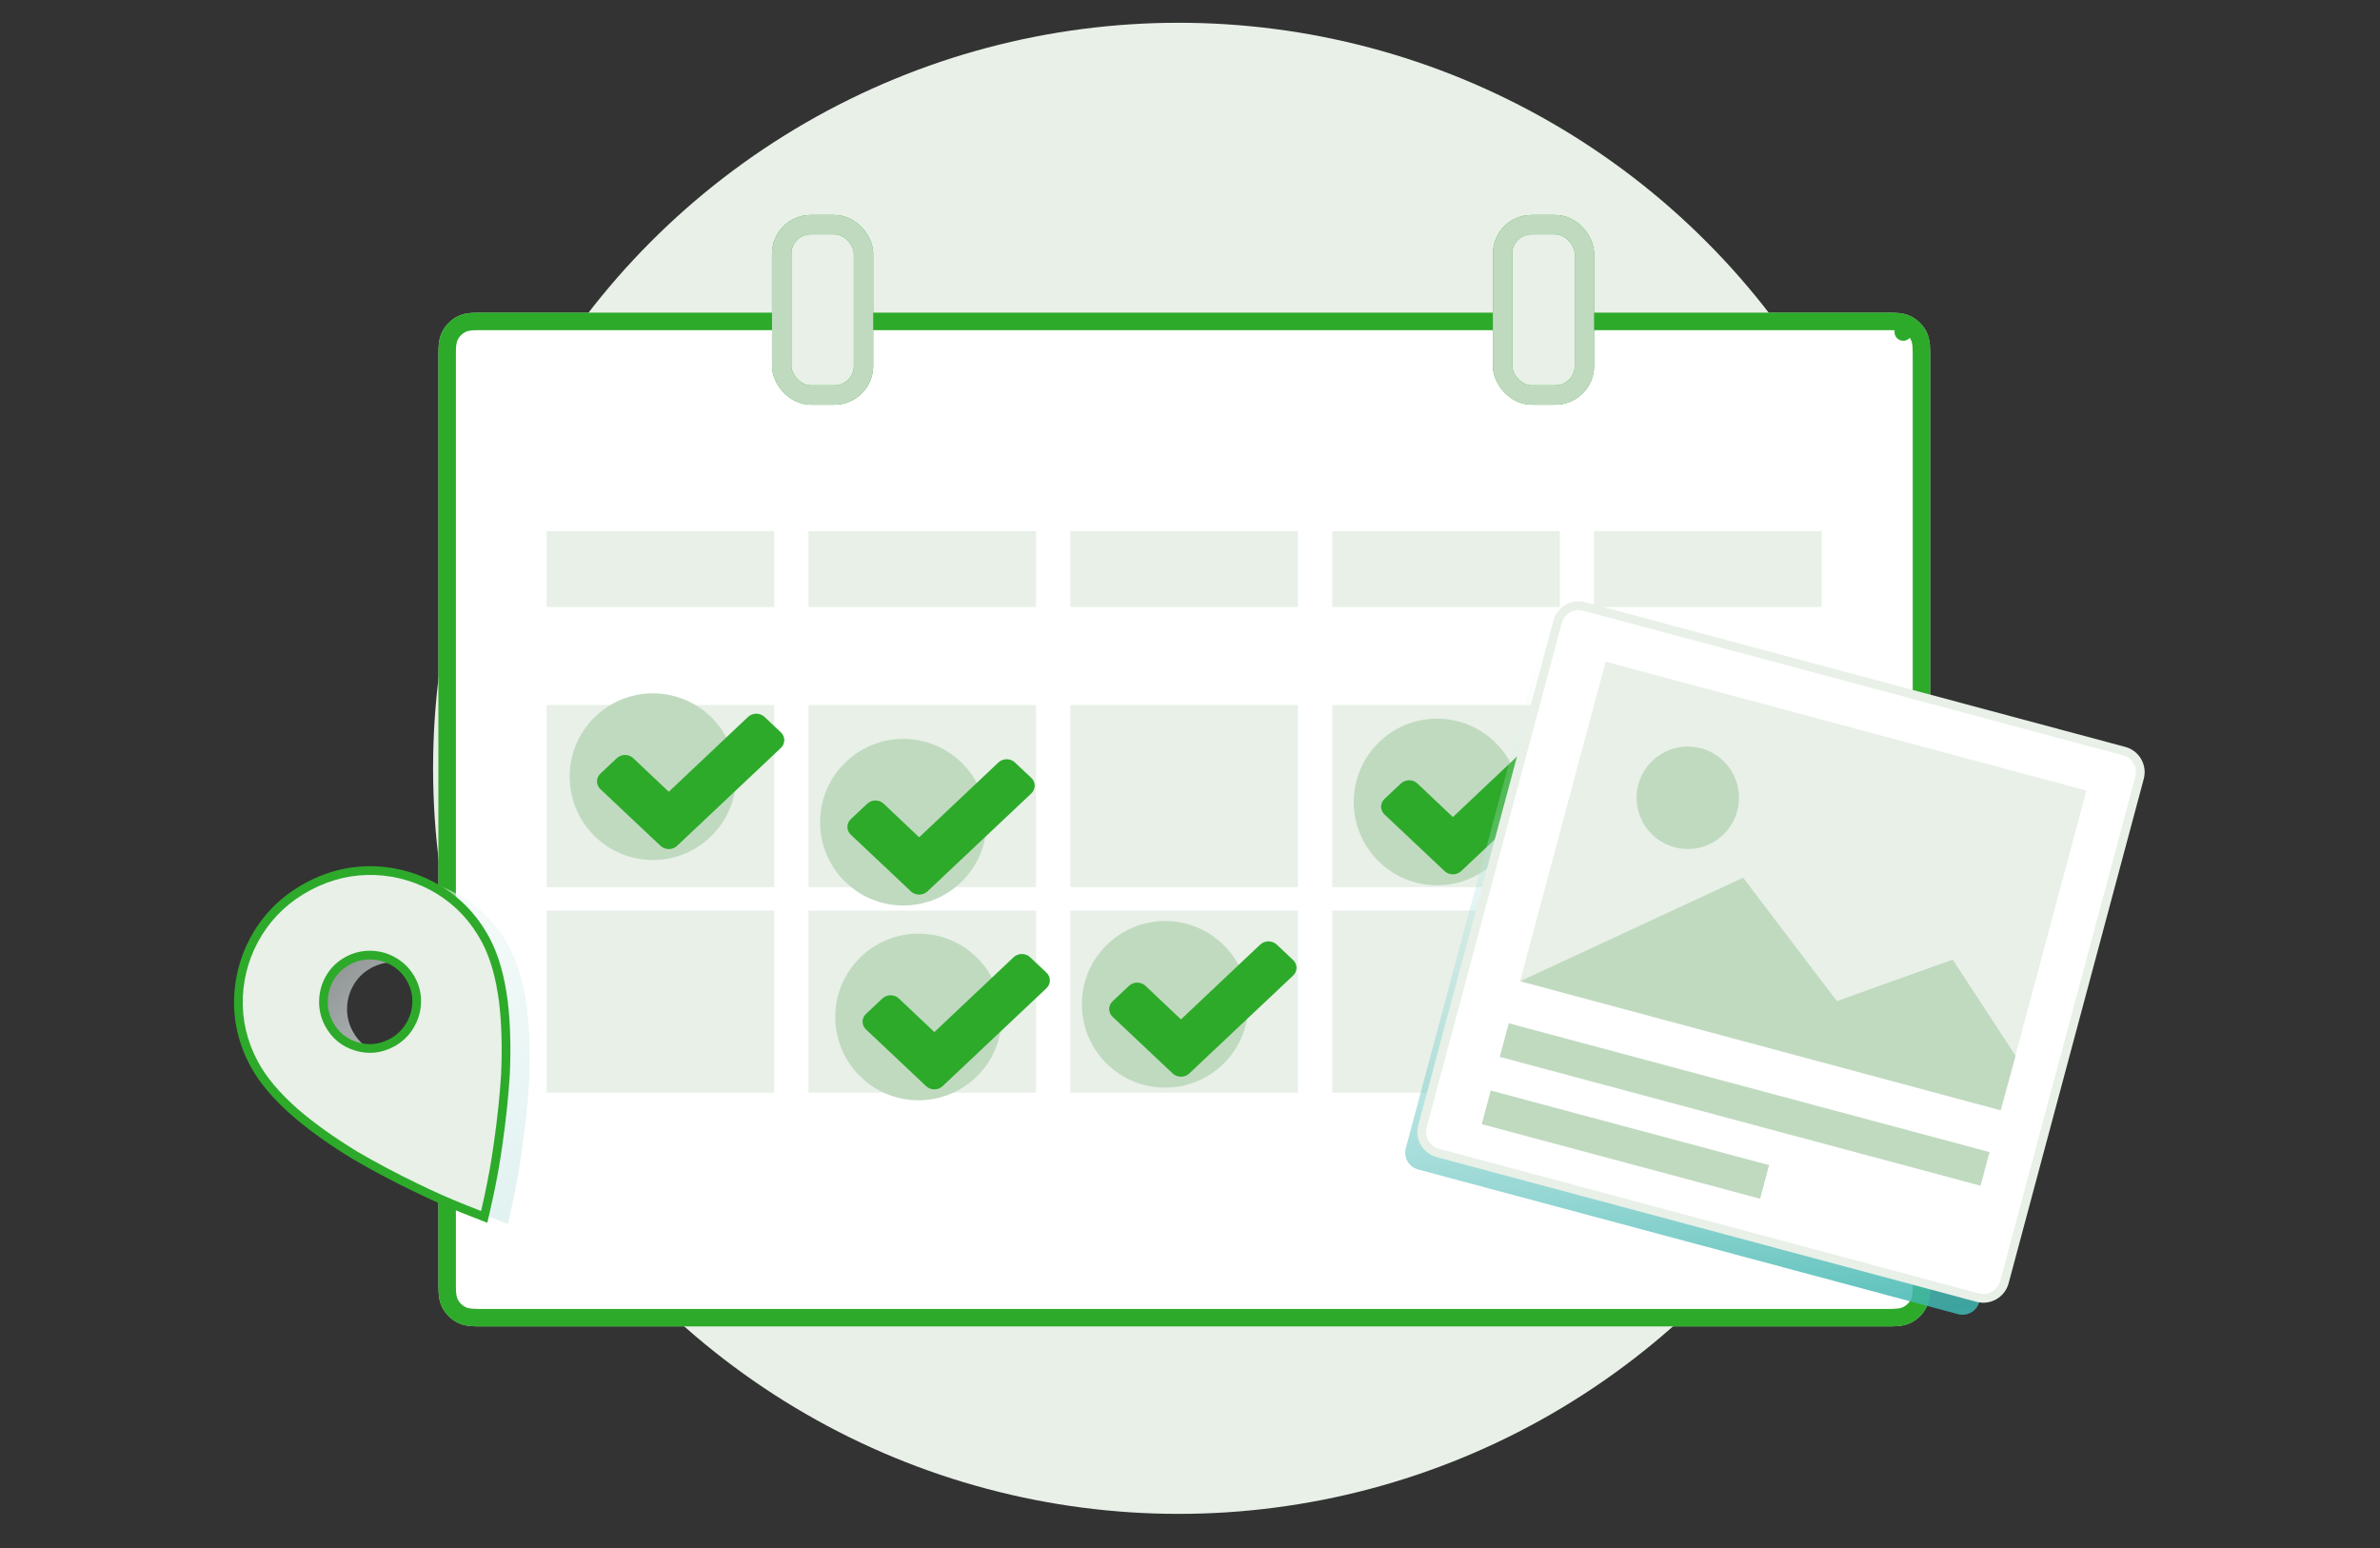 <svg width="246" height="160" viewBox="0 0 246 160" fill="none" xmlns="http://www.w3.org/2000/svg">
<rect x="0" y="0" width="246" height="160" fill="#333333" stroke="none"/>
<g id="events-icon">
<g id="step2">
<circle id="Oval 3" cx="121.823" cy="79.412" r="77.059" fill="#E8F0E8"/>
<g id="browser">
<g id="Rectangle 5">
<path d="M197.132 33.512L196.723 34.314L197.132 33.512C196.791 33.338 196.437 33.274 196.081 33.245C195.744 33.218 195.335 33.218 194.861 33.218L194.826 33.218H49.998L49.963 33.218C49.489 33.218 49.079 33.218 48.742 33.245C48.386 33.274 48.032 33.338 47.692 33.512C47.184 33.771 46.771 34.184 46.512 34.692C46.338 35.032 46.274 35.386 46.245 35.742C46.218 36.079 46.218 36.489 46.218 36.963L46.218 36.998V132.414L46.218 132.449C46.218 132.923 46.218 133.332 46.245 133.67C46.274 134.025 46.338 134.379 46.512 134.72C46.771 135.228 47.184 135.641 47.692 135.9C48.032 136.073 48.386 136.137 48.742 136.167C49.079 136.194 49.489 136.194 49.963 136.194H49.998H194.826H194.861C195.335 136.194 195.744 136.194 196.081 136.167C196.437 136.137 196.791 136.073 197.132 135.9C197.64 135.641 198.053 135.228 198.312 134.72C198.485 134.379 198.549 134.025 198.578 133.67C198.606 133.333 198.606 132.923 198.606 132.449V132.414V36.998V36.963C198.606 36.488 198.606 36.079 198.578 35.742C198.549 35.386 198.485 35.032 198.312 34.692C198.053 34.184 197.64 33.771 197.132 33.512Z" fill="white"/>
<path d="M197.132 33.512L196.723 34.314L197.132 33.512C196.791 33.338 196.437 33.274 196.081 33.245C195.744 33.218 195.335 33.218 194.861 33.218L194.826 33.218H49.998L49.963 33.218C49.489 33.218 49.079 33.218 48.742 33.245C48.386 33.274 48.032 33.338 47.692 33.512C47.184 33.771 46.771 34.184 46.512 34.692C46.338 35.032 46.274 35.386 46.245 35.742C46.218 36.079 46.218 36.489 46.218 36.963L46.218 36.998V132.414L46.218 132.449C46.218 132.923 46.218 133.332 46.245 133.67C46.274 134.025 46.338 134.379 46.512 134.72C46.771 135.228 47.184 135.641 47.692 135.9C48.032 136.073 48.386 136.137 48.742 136.167C49.079 136.194 49.489 136.194 49.963 136.194H49.998H194.826H194.861C195.335 136.194 195.744 136.194 196.081 136.167C196.437 136.137 196.791 136.073 197.132 135.9C197.64 135.641 198.053 135.228 198.312 134.72C198.485 134.379 198.549 134.025 198.578 133.67C198.606 133.333 198.606 132.923 198.606 132.449V132.414V36.998V36.963C198.606 36.488 198.606 36.079 198.578 35.742C198.549 35.386 198.485 35.032 198.312 34.692C198.053 34.184 197.64 33.771 197.132 33.512Z" stroke="#C0DAC0" stroke-width="1.8" stroke-linecap="round" stroke-linejoin="round"/>
<path d="M197.132 33.512L196.723 34.314L197.132 33.512C196.791 33.338 196.437 33.274 196.081 33.245C195.744 33.218 195.335 33.218 194.861 33.218L194.826 33.218H49.998L49.963 33.218C49.489 33.218 49.079 33.218 48.742 33.245C48.386 33.274 48.032 33.338 47.692 33.512C47.184 33.771 46.771 34.184 46.512 34.692C46.338 35.032 46.274 35.386 46.245 35.742C46.218 36.079 46.218 36.489 46.218 36.963L46.218 36.998V132.414L46.218 132.449C46.218 132.923 46.218 133.332 46.245 133.67C46.274 134.025 46.338 134.379 46.512 134.72C46.771 135.228 47.184 135.641 47.692 135.9C48.032 136.073 48.386 136.137 48.742 136.167C49.079 136.194 49.489 136.194 49.963 136.194H49.998H194.826H194.861C195.335 136.194 195.744 136.194 196.081 136.167C196.437 136.137 196.791 136.073 197.132 135.9C197.64 135.641 198.053 135.228 198.312 134.72C198.485 134.379 198.549 134.025 198.578 133.67C198.606 133.333 198.606 132.923 198.606 132.449V132.414V36.998V36.963C198.606 36.488 198.606 36.079 198.578 35.742C198.549 35.386 198.485 35.032 198.312 34.692C198.053 34.184 197.64 33.771 197.132 33.512Z" stroke="#2DAA2A" stroke-width="1.8" stroke-linecap="round" stroke-linejoin="round"/>
</g>
<g id="Rectangle">
<rect x="155.307" y="23.222" width="8.458" height="17.608" rx="3" fill="#E8F0E8"/>
<rect x="155.307" y="23.222" width="8.458" height="17.608" rx="3" stroke="#2DAA2A" stroke-width="2" stroke-linecap="round" stroke-linejoin="round"/>
<rect x="155.307" y="23.222" width="8.458" height="17.608" rx="3" stroke="#C0DAC0" stroke-width="2" stroke-linecap="round" stroke-linejoin="round"/>
</g>
<g id="Rectangle_2">
<rect x="80.797" y="23.222" width="8.458" height="17.608" rx="3" fill="#E8F0E8"/>
<rect x="80.797" y="23.222" width="8.458" height="17.608" rx="3" stroke="#2DAA2A" stroke-width="2" stroke-linecap="round" stroke-linejoin="round"/>
<rect x="80.797" y="23.222" width="8.458" height="17.608" rx="3" stroke="#C0DAC0" stroke-width="2" stroke-linecap="round" stroke-linejoin="round"/>
</g>
<path id="Rectangle 6" d="M56.496 72.866H80.025V91.69H56.496V72.866Z" fill="#E8F0E8"/>
<path id="Rectangle 6_2" d="M56.496 54.902H80.025V62.745H56.496V54.902Z" fill="#E8F0E8"/>
<path id="Rectangle 6_3" d="M56.496 94.118H80.025V112.941H56.496V94.118Z" fill="#E8F0E8"/>
<path id="Rectangle 6_4" d="M83.563 72.866H107.092V91.69H83.563V72.866Z" fill="#E8F0E8"/>
<path id="Rectangle 6_5" d="M83.563 54.902H107.092V62.745H83.563V54.902Z" fill="#E8F0E8"/>
<path id="Rectangle 6_6" d="M83.563 94.118H107.092V112.941H83.563V94.118Z" fill="#E8F0E8"/>
<path id="Rectangle 6_7" d="M110.63 72.866H134.16V91.69H110.63V72.866Z" fill="#E8F0E8"/>
<path id="Rectangle 6_8" d="M110.63 54.902H134.16V62.745H110.63V54.902Z" fill="#E8F0E8"/>
<path id="Rectangle 6_9" d="M110.63 94.118H134.16V112.941H110.63V94.118Z" fill="#E8F0E8"/>
<path id="Rectangle 6_10" d="M137.697 72.866H161.227V91.69H137.697V72.866Z" fill="#E8F0E8"/>
<path id="Rectangle 6_11" d="M137.697 54.902H161.227V62.745H137.697V54.902Z" fill="#E8F0E8"/>
<path id="Rectangle 6_12" d="M137.697 94.118H161.227V112.941H137.697V94.118Z" fill="#E8F0E8"/>
<path id="Rectangle 6_13" d="M164.765 72.866H188.294V91.69H164.765V72.866Z" fill="#E8F0E8"/>
<path id="Rectangle 6_14" d="M164.765 54.902H188.294V62.745H164.765V54.902Z" fill="#E8F0E8"/>
<path id="Rectangle 6_15" d="M164.765 94.118H188.294V112.941H164.765V94.118Z" fill="#E8F0E8"/>
<g id="Group 3">
<ellipse id="Oval 2" cx="93.37" cy="84.981" rx="8.605" ry="8.611" fill="#C0DAC0"/>
<path id="Check - FontAwesome" fill-rule="evenodd" clip-rule="evenodd" d="M106.95 81.206C106.95 81.5 106.825 81.794 106.6 82.007L95.858 92.136C95.633 92.348 95.32 92.466 95.008 92.466C94.696 92.466 94.383 92.348 94.159 92.136L87.938 86.27C87.713 86.058 87.588 85.764 87.588 85.469C87.588 85.175 87.713 84.88 87.938 84.668L89.637 83.067C89.862 82.855 90.174 82.737 90.486 82.737C90.799 82.737 91.111 82.855 91.336 83.067L95.008 86.541L103.202 78.803C103.427 78.591 103.739 78.473 104.052 78.473C104.364 78.473 104.676 78.591 104.901 78.803L106.6 80.405C106.825 80.617 106.95 80.911 106.95 81.206Z" fill="#2DAA2A"/>
</g>
<g id="Group 3_2">
<ellipse id="Oval 2_2" cx="148.533" cy="82.89" rx="8.605" ry="8.611" fill="#C0DAC0"/>
<path id="Check - FontAwesome_2" fill-rule="evenodd" clip-rule="evenodd" d="M162.113 79.114C162.113 79.409 161.988 79.703 161.763 79.915L151.021 90.044C150.796 90.256 150.484 90.374 150.171 90.374C149.859 90.374 149.547 90.256 149.322 90.044L143.101 84.179C142.877 83.967 142.752 83.672 142.752 83.378C142.752 83.083 142.877 82.789 143.101 82.577L144.8 80.975C145.025 80.763 145.337 80.645 145.65 80.645C145.962 80.645 146.274 80.763 146.499 80.975L150.171 84.45L158.366 76.711C158.591 76.499 158.903 76.382 159.215 76.382C159.527 76.382 159.84 76.499 160.064 76.711L161.763 78.313C161.988 78.525 162.113 78.82 162.113 79.114Z" fill="#2DAA2A"/>
</g>
<g id="Group 3_3">
<ellipse id="Oval 2_3" cx="173.37" cy="103.805" rx="8.605" ry="8.611" fill="#C0DAC0"/>
<path id="Check - FontAwesome_3" fill-rule="evenodd" clip-rule="evenodd" d="M186.95 100.029C186.95 100.324 186.825 100.618 186.6 100.83L175.857 110.959C175.633 111.171 175.32 111.289 175.008 111.289C174.696 111.289 174.383 111.171 174.159 110.959L167.938 105.094C167.713 104.882 167.588 104.587 167.588 104.293C167.588 103.998 167.713 103.704 167.938 103.492L169.637 101.89C169.862 101.678 170.174 101.56 170.486 101.56C170.798 101.56 171.111 101.678 171.336 101.89L175.008 105.365L183.202 97.626C183.427 97.414 183.739 97.297 184.052 97.297C184.364 97.297 184.676 97.414 184.901 97.626L186.6 99.228C186.825 99.44 186.95 99.735 186.95 100.029Z" fill="#2DAA2A"/>
</g>
<g id="Group 3_4">
<ellipse id="Oval 2_4" cx="120.429" cy="103.805" rx="8.605" ry="8.611" fill="#C0DAC0"/>
<path id="Check - FontAwesome_4" fill-rule="evenodd" clip-rule="evenodd" d="M134.009 100.029C134.009 100.324 133.884 100.618 133.659 100.83L122.916 110.959C122.691 111.171 122.379 111.289 122.067 111.289C121.755 111.289 121.442 111.171 121.218 110.959L114.997 105.094C114.772 104.882 114.647 104.587 114.647 104.293C114.647 103.998 114.772 103.704 114.997 103.492L116.696 101.89C116.921 101.678 117.233 101.56 117.545 101.56C117.857 101.56 118.17 101.678 118.395 101.89L122.067 105.365L130.261 97.626C130.486 97.414 130.798 97.297 131.111 97.297C131.423 97.297 131.735 97.414 131.96 97.626L133.659 99.228C133.884 99.44 134.009 99.735 134.009 100.029Z" fill="#2DAA2A"/>
</g>
<g id="Group 3_5">
<ellipse id="Oval 2_5" cx="67.487" cy="80.275" rx="8.605" ry="8.611" fill="#C0DAC0"/>
<path id="Check - FontAwesome_5" fill-rule="evenodd" clip-rule="evenodd" d="M81.067 76.5C81.067 76.794 80.942 77.089 80.718 77.301L69.975 87.43C69.75 87.642 69.438 87.76 69.126 87.76C68.813 87.76 68.501 87.642 68.276 87.43L62.056 81.564C61.831 81.352 61.706 81.058 61.706 80.763C61.706 80.469 61.831 80.175 62.056 79.963L63.755 78.361C63.979 78.149 64.292 78.031 64.604 78.031C64.916 78.031 65.228 78.149 65.453 78.361L69.126 81.835L77.32 74.097C77.545 73.885 77.857 73.767 78.169 73.767C78.482 73.767 78.794 73.885 79.019 74.097L80.718 75.699C80.942 75.911 81.067 76.205 81.067 76.5Z" fill="#2DAA2A"/>
</g>
<g id="Group 3_6">
<ellipse id="Oval 2_6" cx="94.938" cy="105.112" rx="8.605" ry="8.611" fill="#C0DAC0"/>
<path id="Check - FontAwesome_6" fill-rule="evenodd" clip-rule="evenodd" d="M108.518 101.336C108.518 101.631 108.393 101.925 108.168 102.137L97.426 112.267C97.201 112.479 96.889 112.596 96.577 112.596C96.264 112.596 95.952 112.479 95.727 112.267L89.507 106.401C89.282 106.189 89.157 105.895 89.157 105.6C89.157 105.306 89.282 105.011 89.507 104.799L91.205 103.197C91.43 102.985 91.743 102.868 92.055 102.868C92.367 102.868 92.679 102.985 92.904 103.197L96.577 106.672L104.771 98.934C104.996 98.722 105.308 98.604 105.62 98.604C105.933 98.604 106.245 98.722 106.47 98.934L108.168 100.535C108.393 100.747 108.518 101.042 108.518 101.336Z" fill="#2DAA2A"/>
</g>
</g>
<g id="pin">
<path id="location_on - material" fill-rule="evenodd" clip-rule="evenodd" d="M42.927 108.526C43.696 108.118 44.308 107.546 44.763 106.813C45.218 106.079 45.466 105.289 45.509 104.441C45.551 103.593 45.368 102.786 44.961 102.019C44.553 101.253 43.982 100.643 43.248 100.19C42.515 99.737 41.717 99.495 40.854 99.462C39.991 99.428 39.176 99.616 38.407 100.025C37.638 100.434 37.033 101.001 36.592 101.728C36.151 102.454 35.913 103.248 35.878 104.109C35.843 104.971 36.029 105.785 36.437 106.551C37.063 107.729 38.006 108.509 39.266 108.892C40.526 109.276 41.747 109.154 42.927 108.526ZM34.324 92.345C36.52 91.177 38.821 90.639 41.228 90.728C43.608 90.833 45.813 91.504 47.845 92.742C49.891 94.007 51.496 95.735 52.661 97.925C53.549 99.595 54.156 101.731 54.483 104.331C54.744 106.545 54.811 109.056 54.684 111.863C54.543 114.115 54.288 116.516 53.919 119.065C53.669 120.849 53.351 122.633 52.963 124.42L52.492 126.514L50.492 125.734C48.794 125.056 47.136 124.322 45.518 123.532C43.198 122.413 41.065 121.282 39.119 120.139C36.721 118.675 34.677 117.215 32.988 115.76C31.014 114.035 29.584 112.338 28.696 110.667C27.531 108.477 26.996 106.18 27.091 103.776C27.201 101.4 27.878 99.197 29.122 97.165C30.394 95.12 32.127 93.513 34.324 92.345Z" fill="url(#paint0_linear)"/>
<g id="location_on - material_2">
<path fill-rule="evenodd" clip-rule="evenodd" d="M40.484 107.787C41.253 107.378 41.865 106.807 42.32 106.073C42.775 105.339 43.024 104.549 43.066 103.701C43.108 102.853 42.925 102.046 42.518 101.279C42.11 100.513 41.539 99.903 40.806 99.45C40.072 98.998 39.274 98.755 38.411 98.722C37.549 98.689 36.733 98.877 35.964 99.285C35.196 99.694 34.591 100.261 34.15 100.988C33.708 101.714 33.47 102.508 33.435 103.369C33.4 104.231 33.587 105.045 33.994 105.812C34.62 106.989 35.563 107.769 36.824 108.153C38.084 108.536 39.304 108.414 40.484 107.787ZM31.881 91.606C34.077 90.438 36.379 89.899 38.786 89.989C41.165 90.093 43.371 90.764 45.402 92.002C47.448 93.267 49.053 94.995 50.218 97.185C51.106 98.855 51.713 100.991 52.04 103.592C52.301 105.806 52.368 108.316 52.241 111.123C52.101 113.375 51.846 115.776 51.476 118.326C51.227 120.109 50.908 121.894 50.52 123.68L50.049 125.775L48.049 124.994C46.351 124.317 44.693 123.583 43.076 122.792C40.755 121.673 38.622 120.542 36.676 119.399C34.278 117.935 32.234 116.475 30.545 115.02C28.572 113.295 27.141 111.598 26.253 109.928C25.088 107.737 24.553 105.44 24.649 103.037C24.759 100.66 25.435 98.457 26.68 96.426C27.951 94.38 29.685 92.773 31.881 91.606Z" fill="#E8F0E8"/>
<path d="M38.786 89.989L38.805 89.539L38.802 89.539L38.786 89.989ZM45.402 92.002L45.639 91.619L45.636 91.618L45.402 92.002ZM52.04 103.592L52.487 103.539L52.486 103.536L52.04 103.592ZM52.241 111.123L52.691 111.151L52.691 111.143L52.241 111.123ZM51.476 118.326L51.03 118.261L51.03 118.263L51.476 118.326ZM50.52 123.68L50.959 123.779L50.96 123.776L50.52 123.68ZM50.049 125.775L49.885 126.194L50.373 126.384L50.488 125.873L50.049 125.775ZM48.049 124.994L47.883 125.412L47.886 125.413L48.049 124.994ZM43.076 122.792L43.273 122.388L43.271 122.387L43.076 122.792ZM36.676 119.399L36.442 119.783L36.448 119.787L36.676 119.399ZM30.545 115.02L30.249 115.359L30.252 115.361L30.545 115.02ZM24.649 103.037L24.199 103.016L24.199 103.019L24.649 103.037ZM26.68 96.426L26.297 96.188L26.296 96.191L26.68 96.426ZM40.696 108.184C41.534 107.738 42.205 107.112 42.703 106.31L41.938 105.836C41.525 106.501 40.972 107.017 40.273 107.389L40.696 108.184ZM42.703 106.31C43.197 105.513 43.469 104.649 43.515 103.723L42.617 103.679C42.578 104.449 42.353 105.166 41.938 105.836L42.703 106.31ZM43.515 103.723C43.562 102.793 43.36 101.905 42.915 101.068L42.12 101.491C42.491 102.187 42.654 102.914 42.617 103.679L43.515 103.723ZM42.915 101.068C42.47 100.232 41.844 99.562 41.042 99.067L40.569 99.833C41.235 100.244 41.75 100.794 42.12 101.491L42.915 101.068ZM41.042 99.067C40.242 98.574 39.369 98.308 38.428 98.272L38.394 99.171C39.179 99.201 39.902 99.421 40.569 99.833L41.042 99.067ZM38.428 98.272C37.486 98.236 36.591 98.442 35.753 98.888L36.176 99.683C36.875 99.311 37.612 99.141 38.394 99.171L38.428 98.272ZM35.753 98.888C34.915 99.334 34.249 99.957 33.765 100.754L34.534 101.221C34.932 100.566 35.477 100.054 36.176 99.683L35.753 98.888ZM33.765 100.754C33.283 101.547 33.023 102.415 32.986 103.351L33.885 103.388C33.917 102.601 34.133 101.882 34.534 101.221L33.765 100.754ZM32.986 103.351C32.947 104.293 33.152 105.186 33.597 106.023L34.392 105.6C34.021 104.904 33.853 104.169 33.885 103.388L32.986 103.351ZM33.597 106.023C34.278 107.304 35.316 108.164 36.693 108.583L36.955 107.722C35.81 107.374 34.962 106.673 34.392 105.6L33.597 106.023ZM36.693 108.583C38.069 109.002 39.412 108.866 40.696 108.184L40.273 107.389C39.196 107.962 38.099 108.07 36.955 107.722L36.693 108.583ZM32.092 92.003C34.221 90.871 36.444 90.352 38.769 90.438L38.802 89.539C36.313 89.446 33.933 90.004 31.67 91.208L32.092 92.003ZM38.766 90.438C41.07 90.539 43.201 91.188 45.168 92.386L45.636 91.618C43.54 90.34 41.261 89.647 38.805 89.539L38.766 90.438ZM45.165 92.385C47.141 93.607 48.692 95.274 49.821 97.397L50.615 96.974C49.414 94.716 47.755 92.928 45.639 91.619L45.165 92.385ZM49.821 97.397C50.675 99.004 51.271 101.082 51.593 103.648L52.486 103.536C52.155 100.9 51.537 98.707 50.615 96.974L49.821 97.397ZM51.593 103.644C51.851 105.829 51.918 108.314 51.792 111.103L52.691 111.143C52.819 108.318 52.752 105.782 52.487 103.539L51.593 103.644ZM51.792 111.095C51.652 113.333 51.399 115.722 51.03 118.261L51.921 118.39C52.292 115.83 52.549 113.417 52.69 111.151L51.792 111.095ZM51.03 118.263C50.783 120.035 50.466 121.809 50.08 123.585L50.96 123.776C51.35 121.978 51.671 120.182 51.922 118.388L51.03 118.263ZM50.081 123.582L49.61 125.676L50.488 125.873L50.959 123.779L50.081 123.582ZM50.213 125.355L48.213 124.575L47.886 125.413L49.885 126.194L50.213 125.355ZM48.216 124.576C46.528 123.903 44.88 123.173 43.273 122.388L42.878 123.196C44.506 123.992 46.174 124.73 47.883 125.412L48.216 124.576ZM43.271 122.387C40.96 121.272 38.838 120.147 36.904 119.011L36.448 119.787C38.406 120.937 40.55 122.074 42.88 123.197L43.271 122.387ZM36.911 119.015C34.528 117.56 32.505 116.115 30.839 114.68L30.252 115.361C31.963 116.836 34.028 118.309 36.442 119.783L36.911 119.015ZM30.841 114.682C28.894 112.98 27.505 111.324 26.65 109.716L25.855 110.139C26.777 111.872 28.249 113.611 30.249 115.359L30.841 114.682ZM26.65 109.716C25.522 107.594 25.006 105.376 25.098 103.055L24.199 103.019C24.101 105.505 24.655 107.881 25.855 110.139L26.65 109.716ZM25.098 103.057C25.204 100.757 25.859 98.627 27.063 96.661L26.296 96.191C25.012 98.286 24.312 100.564 24.199 103.016L25.098 103.057ZM27.062 96.663C28.29 94.687 29.964 93.135 32.092 92.003L31.67 91.208C29.406 92.412 27.612 94.073 26.297 96.188L27.062 96.663Z" fill="#2DAA2A"/>
</g>
</g>
<g id="pic">
<path id="Rectangle 4" d="M159.277 66.533C159.534 65.573 160.521 65.003 161.482 65.26L217.289 80.213C218.249 80.471 218.819 81.458 218.562 82.418L204.591 134.557C204.334 135.517 203.347 136.087 202.387 135.829L146.579 120.876C145.619 120.619 145.049 119.632 145.307 118.671L159.277 66.533Z" fill="url(#paint1_linear)"/>
<path id="Rectangle 4_2" d="M163.749 62.68C162.549 62.358 161.315 63.071 160.994 64.271L147.023 116.41C146.702 117.61 147.414 118.844 148.614 119.165L204.421 134.119C205.622 134.44 206.855 133.728 207.177 132.528L221.148 80.389C221.469 79.189 220.757 77.955 219.557 77.634L163.749 62.68Z" fill="white" stroke="#E8F0E8" stroke-width="0.9" stroke-linecap="round" stroke-linejoin="round"/>
<path id="Rectangle 4_3" d="M165.961 68.395L215.655 81.711L206.807 114.733L157.113 101.417L165.961 68.395Z" fill="#E8F0E8"/>
<circle id="Oval 4" cx="174.454" cy="82.457" r="5.294" transform="rotate(15 174.454 82.457)" fill="#C0DAC0"/>
<path id="Rectangle 4_4" d="M155.948 105.762L205.643 119.078L204.711 122.554L155.017 109.238L155.948 105.762Z" fill="#C0DAC0"/>
<path id="Rectangle 4_5" d="M154.086 112.714L182.856 120.423L181.925 123.899L153.154 116.19L154.086 112.714Z" fill="#C0DAC0"/>
<path id="Path 4" d="M157.133 101.414L180.171 90.719L189.86 103.472L201.836 99.182L208.334 109.122L206.794 114.759L157.133 101.414Z" fill="#C0DAC0"/>
</g>
</g>
</g>
<defs>
<linearGradient id="paint0_linear" x1="-2.157" y1="91.619" x2="42.818" y2="136.261" gradientUnits="userSpaceOnUse">
<stop stop-color="white" stop-opacity="0.01"/>
<stop offset="1" stop-color="#E1F2F1"/>
</linearGradient>
<linearGradient id="paint1_linear" x1="141.478" y1="62.559" x2="149.635" y2="152.876" gradientUnits="userSpaceOnUse">
<stop stop-color="white" stop-opacity="0.01"/>
<stop offset="1" stop-color="#20AAA3"/>
</linearGradient>
</defs>
</svg>
